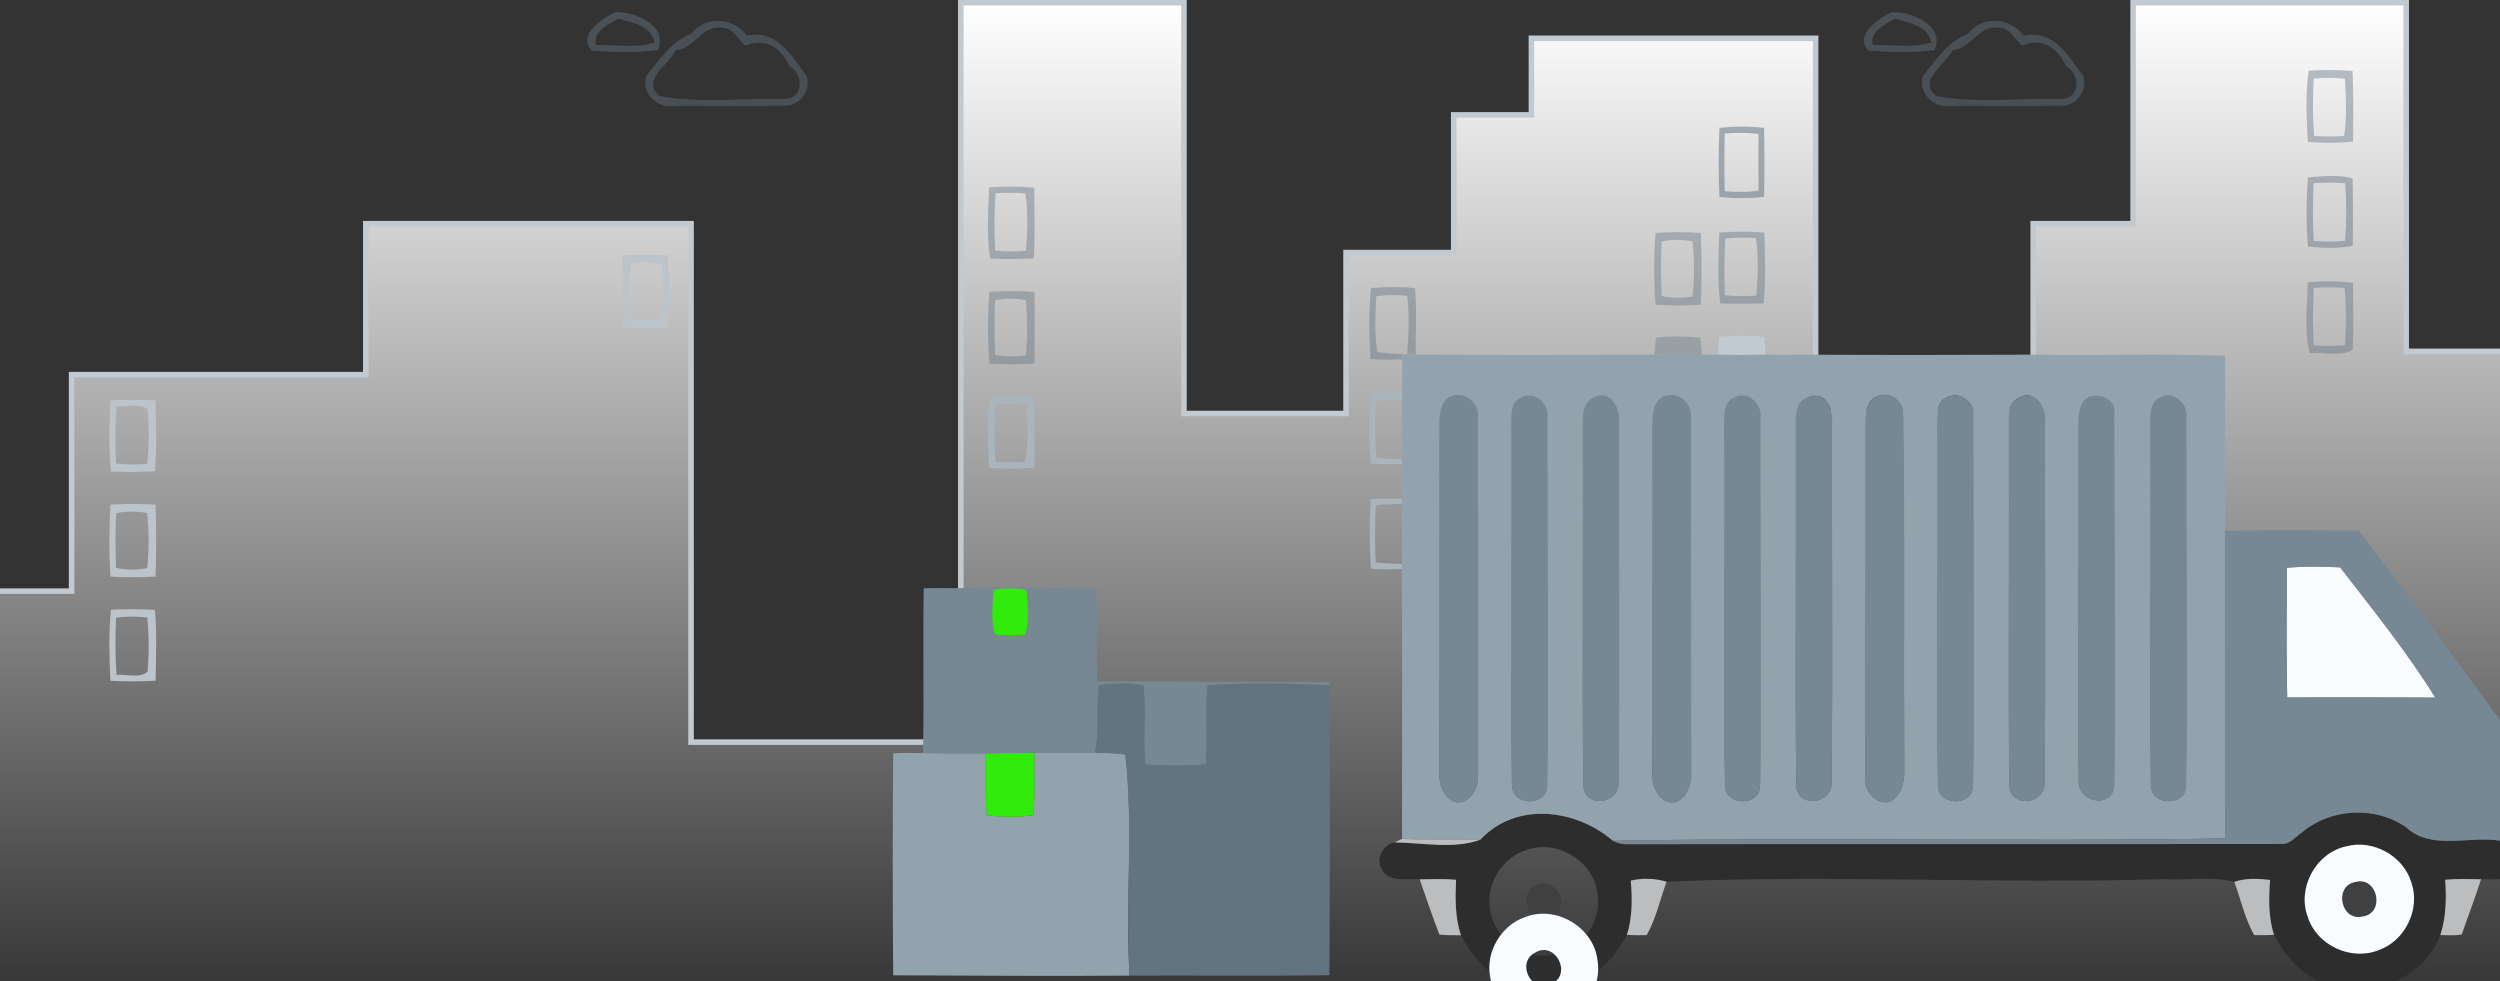 <svg width="1126" height="442" viewBox="0 0 1126 442" fill="none" xmlns="http://www.w3.org/2000/svg">
<rect x="0" y="0" width="1126" height="442" fill="#333333" stroke="none"/>
<path d="M32.25 170V266.25H0H-6.5H-7.75V267.5V452.5V453.75H-6.5H1135H1136.25V452.5V159.5V158.25H1135H1083.75V2.5V1.25H1082.5H962H960.75V2.5V100.75H917H915.75V102V186.25H817.75V18.5V17.25H816.5H691H689.75V18.5V51.75H656H654.75V53V113.75H607.5H606.25V115V186.25H533.25V2.5V1.25H532H434H432.75V2.5V334.25H311.25V102V100.75H310H166H164.75V102V168.75H33.5H32.25V170Z" fill="url(#paint0_linear_651_6801)" stroke="#C1CAD0" stroke-width="2.5"/>
<path d="M1030.03 255.742C1037.99 254.987 1046.03 255.17 1054.01 255.538C1068.73 274.632 1084.24 293.747 1096.86 314.208C1074.63 314.045 1052.38 314.167 1030.15 314.126C1029.72 294.665 1029.95 275.183 1030.03 255.742Z" fill="#F9FCFF"/>
<path d="M666.789 378.182C682.935 360.863 709.676 364.351 726.455 378.692C728.639 379.875 730.986 380.385 733.497 380.243C831.518 380.039 929.539 380.263 1027.54 380.12C1031.38 380.406 1033.79 376.938 1036.68 375.02C1049.6 363.963 1070.02 362.841 1083.9 372.756C1095.39 383.16 1112.09 376.346 1126.03 378.651C1132.23 379.263 1137.03 386.179 1133.48 391.932C1130.09 397.481 1122.85 395.706 1117.46 396.032C1112.07 395.93 1106.68 395.726 1101.31 396.236C1101.92 404.621 1101.72 413.087 1099.13 421.145C1095.61 430.712 1087.55 438.301 1078.26 442.238C1067.51 447.44 1055.24 446.849 1044.44 442.095C1035.44 437.648 1028.78 429.855 1024.21 421.083C1021.66 413.046 1021.8 404.641 1022.44 396.338C1017.05 395.685 1011.49 395.4 1006.33 397.215C995.961 394.543 985.02 396.603 974.446 395.971C899.879 398.297 825.006 393.849 750.623 397.134C745.398 395.583 739.784 395.379 734.497 396.624C735.212 404.825 735.253 413.127 732.762 421.083C728.108 429.794 721.474 437.567 712.554 442.095C701.756 446.889 689.508 447.379 678.71 442.299C669.463 438.036 662.584 430.182 658.052 421.247C655.256 413.168 655.48 404.621 655.807 396.236C650.337 395.747 644.866 395.971 639.416 396.073C633.619 395.583 625.515 397.725 622.269 391.32C619.514 386.465 622.963 380.528 628.169 379.406C640.804 379.59 654.991 382.548 666.789 378.182ZM1056.85 381.181C1043.13 384.017 1034.46 399.929 1039.44 413.005C1043.42 425.755 1058.85 432.895 1071.24 427.979C1083.37 423.776 1090.41 409.17 1085.94 397.093C1082.18 385.343 1068.77 378.019 1056.85 381.181ZM687.222 382.956C676.22 386.546 668.994 398.684 671.157 410.047C672.892 421.94 684.487 431.243 696.489 430.365C710.411 430.161 721.903 416.269 719.514 402.54C717.881 387.791 701.062 377.672 687.222 382.956Z" fill="#2D2D2D"/>
<path d="M1060.91 397.236C1070.96 394.523 1074.43 411.414 1064.14 412.781C1054.28 415.229 1050.95 398.909 1060.91 397.236Z" fill="#404041"/>
<path d="M691.345 399.112C700.531 393.461 708.39 408.986 698.694 413.188C689.855 417.839 682.67 403.641 691.345 399.112Z" fill="#404041"/>
<path opacity="0.46" d="M276.972 5.452C285.667 5.187 301.14 11.103 296.343 22.547C286.525 23.893 276.441 23.587 266.602 22.812C259.784 15.774 271.154 8.41 276.972 5.452ZM268.5 20.283C277.237 20.017 286.463 21.874 294.873 19.099C293.097 11.307 284.932 10.348 278.482 8.451C274.195 10.817 266.724 14.387 268.5 20.283Z" fill="#627480"/>
<path opacity="0.46" d="M851.981 5.452C860.677 5.187 876.15 11.103 871.353 22.547C861.534 23.893 851.451 23.587 841.612 22.812C834.794 15.774 846.164 8.41 851.981 5.452ZM843.51 20.283C852.247 20.017 861.473 21.874 869.883 19.099C868.107 11.307 859.942 10.348 853.492 8.451C849.205 10.817 841.734 14.387 843.51 20.283Z" fill="#627480"/>
<path opacity="0.45" d="M311.244 15.307C317.715 6.882 330.33 7.759 336.474 16.082C350.007 13.165 356.458 25.078 363.275 34.177C365.439 40.337 360.499 47.437 354.029 47.6C336.943 47.865 319.858 47.62 302.773 47.702C295.588 48.722 288.362 41.072 291.24 33.993C297.18 26.853 302.14 18.693 311.244 15.307ZM304.324 22.651C301.283 29.281 288.239 36.339 297.261 43.377C315.49 46.539 334.596 44.152 353.13 44.601C362.071 44.54 362.214 33.3 355.417 29.668C352.028 21.59 344.435 16.674 335.78 20.57C332.371 17.816 330.289 12.532 325.308 12.553C316.102 10.88 313.04 22.039 304.324 22.651Z" fill="#627480"/>
<path opacity="0.45" d="M886.254 15.307C892.724 6.882 905.339 7.759 911.484 16.082C925.017 13.165 931.467 25.078 938.285 34.177C940.449 40.337 935.509 47.437 929.038 47.6C911.953 47.865 894.868 47.62 877.783 47.702C870.597 48.722 863.371 41.072 866.249 33.993C872.189 26.853 877.15 18.693 886.254 15.307ZM879.334 22.651C876.292 29.281 863.249 36.339 872.271 43.377C890.5 46.539 909.606 44.152 928.14 44.601C937.081 44.54 937.224 33.3 930.426 29.668C927.038 21.59 919.444 16.674 910.79 20.57C907.381 17.816 905.299 12.532 900.318 12.553C891.112 10.88 888.05 22.039 879.334 22.651Z" fill="#627480"/>
<path opacity="0.43" d="M1039.81 31.83C1046.38 31.401 1052.99 31.422 1059.59 31.972C1060.08 42.54 1059.91 53.168 1059.81 63.756C1053.03 64.49 1046.2 64.408 1039.44 63.919C1038.89 53.27 1038.28 42.417 1039.81 31.83ZM1042.07 35.42C1041.71 44.008 1041.52 52.678 1042.32 61.246C1046.79 61.552 1051.3 61.552 1055.79 61.226C1057.04 52.719 1056.69 44.029 1056.12 35.481C1051.44 34.992 1046.73 34.951 1042.07 35.42Z" fill="#627480"/>
<path opacity="0.43" d="M774.383 104.76C781.14 104.189 787.957 104.189 794.714 104.78C794.877 115.409 795.428 126.098 794.326 136.665C787.814 136.869 781.323 136.89 774.832 136.686C773.403 126.119 774.016 115.368 774.383 104.76ZM777.057 107.412C776.588 115.919 776.608 124.466 776.873 132.973C781.589 133.463 786.345 133.442 791.08 133.136C791.713 124.568 792.183 115.817 790.856 107.269C786.243 106.943 781.629 106.943 777.057 107.412Z" fill="#627480"/>
<path opacity="0.53" d="M774.425 57.575C781.1 56.882 787.876 56.8 794.551 57.616C794.735 67.959 794.755 78.322 794.531 88.665C787.876 89.481 781.1 89.399 774.425 88.706C773.976 78.342 773.976 67.938 774.425 57.575ZM776.833 60.166C776.588 68.816 776.588 77.465 776.833 86.115C781.875 86.523 787.019 86.645 792.061 85.85C791.959 77.383 791.959 68.918 792.041 60.431C787.019 59.636 781.875 59.737 776.833 60.166Z" fill="#627480"/>
<path opacity="0.46" d="M1039.48 79.934C1046.11 79.424 1053.12 78.506 1059.61 80.342C1059.83 90.481 1059.83 100.619 1059.65 110.758C1052.99 112.003 1046.16 111.758 1039.48 111.064C1038.7 100.721 1038.7 90.276 1039.48 79.934ZM1042.01 82.504C1041.71 91.174 1041.64 99.865 1042.07 108.535C1046.75 108.881 1051.46 108.841 1056.16 108.453C1056.95 99.844 1056.89 91.154 1056.24 82.545C1051.48 82.219 1046.73 82.198 1042.01 82.504Z" fill="#627480"/>
<path opacity="0.42" d="M445.518 84.401C452.274 83.891 459.112 83.85 465.869 84.523C465.95 95.111 466.216 105.739 465.624 116.327C459.071 116.775 452.499 116.796 445.967 116.408C444.334 105.861 445.028 95.029 445.518 84.401ZM448.416 87.093C447.763 95.641 447.824 104.27 448.192 112.838C452.825 113.409 457.5 113.389 462.154 112.899C462.725 104.331 463.134 95.6 461.807 87.093C457.336 86.767 452.866 86.767 448.416 87.093Z" fill="#627480"/>
<path opacity="0.42" d="M1039.46 127.18C1046.2 126.527 1053.05 126.466 1059.79 127.364C1059.91 137.421 1060.1 147.498 1059.69 157.556C1054.38 160.779 1046.5 158.637 1040.24 158.984C1037.73 148.743 1039.13 137.686 1039.46 127.18ZM1042.18 129.689C1041.62 138.298 1041.69 146.948 1042.03 155.577C1046.73 155.883 1051.44 155.862 1056.16 155.516C1056.73 146.927 1056.81 138.278 1055.97 129.71C1051.38 129.322 1046.75 129.302 1042.18 129.689Z" fill="#627480"/>
<path opacity="0.4" d="M745.663 104.883C752.44 104.475 759.278 104.454 766.075 104.924C766.504 115.674 766.504 126.466 766.075 137.217C759.278 137.706 752.46 137.686 745.663 137.278C744.805 126.527 744.805 115.634 745.663 104.883ZM748.377 108.84C748.051 116.98 748.051 125.16 748.398 133.32C752.929 134.442 757.706 134.3 762.299 133.484C763.217 125.262 763.217 116.919 762.299 108.698C757.706 107.882 752.929 107.718 748.377 108.84Z" fill="#627480"/>
<path d="M280.523 115.063C287.28 114.695 294.057 114.695 300.834 115.063C301.406 125.834 301.406 136.687 300.814 147.478C294.077 147.866 287.28 147.866 280.544 147.478C280.176 136.687 280.197 125.854 280.523 115.063ZM284.259 118.837C283.32 127.058 283.32 135.422 284.239 143.643C288.872 144.459 293.649 144.418 298.242 143.398C298.609 135.279 298.589 127.139 298.262 119.02C293.669 117.898 288.872 118.021 284.259 118.837Z" fill="#BBC4CB"/>
<path opacity="0.42" d="M617.432 129.71C624.025 129.159 630.7 129.159 637.314 129.71C638.252 139.686 637.538 149.743 637.64 159.739C636.701 159.698 634.823 159.637 633.864 159.616C634.354 150.865 634.946 142.011 633.782 133.28C629.148 132.75 624.474 132.75 619.881 133.484C619.412 141.828 618.983 150.314 620.432 158.596C624.127 159.127 627.883 159.27 631.618 159.555L631.537 161.86C626.781 161.962 622.025 162.126 617.289 161.758C616.595 151.11 616.472 140.359 617.432 129.71Z" fill="#627480"/>
<path opacity="0.41" d="M445.619 131.381C452.355 130.994 459.153 130.953 465.909 131.504C466.093 142.234 466.073 152.964 465.93 163.695C459.173 164.225 452.376 164.205 445.619 163.797C444.742 153.026 444.742 142.152 445.619 131.381ZM448.232 135.237C447.844 143.458 447.844 151.7 448.232 159.9C452.784 160.737 457.499 160.716 462.092 159.982C462.786 151.74 462.786 143.417 462.092 135.196C457.499 134.4 452.764 134.258 448.232 135.237Z" fill="#627480"/>
<path d="M49.719 227.261C56.475 226.873 63.293 226.873 70.05 227.281C70.417 238.073 70.417 248.885 70.05 259.676C63.293 260.084 56.475 260.084 49.719 259.697C49.086 248.905 49.086 238.052 49.719 227.261ZM52.291 231.178C51.944 239.358 51.944 247.579 52.27 255.76C56.863 256.841 61.64 256.698 66.253 255.882C67.192 247.661 67.151 239.297 66.253 231.055C61.64 230.239 56.863 230.117 52.291 231.178Z" fill="#BBC4CB"/>
<path opacity="0.37" d="M745.908 152.047C752.481 151.354 759.176 151.354 765.749 152.149C766.096 154.699 766.381 157.249 766.586 159.82C759.441 159.881 752.317 159.922 745.193 159.779C745.275 157.188 745.52 154.618 745.908 152.047Z" fill="#627480"/>
<path d="M774.363 151.781C781.099 151.026 787.937 151.026 794.673 151.781C794.898 154.433 795.061 157.085 795.163 159.757C788.06 159.88 780.977 159.921 773.894 159.757C773.975 157.085 774.138 154.433 774.363 151.781Z" fill="#C1CAD0"/>
<path d="M631.618 159.555L633.864 159.616C634.823 159.636 636.701 159.697 637.64 159.738C673.484 159.942 709.349 159.84 745.193 159.779C752.317 159.922 759.441 159.881 766.586 159.82C769.015 159.82 771.444 159.799 773.893 159.759C780.977 159.922 788.06 159.881 795.163 159.759C800.368 159.881 805.574 159.861 810.799 159.738H813.004C847.195 159.922 881.406 159.901 915.597 159.738L916.903 159.759C945.338 160.187 973.813 159.289 1002.21 160.207C1002.06 186.483 1002.13 212.758 1002.17 239.033C1002.13 285.239 1002.17 331.425 1002.17 377.631C910.31 379.161 818.311 377.019 726.455 378.691C709.676 364.35 682.935 360.862 666.789 378.181C655.011 377.977 643.233 378.365 631.475 377.835C631.516 337.3 631.577 296.785 631.455 256.251V254.007C631.577 244.949 631.557 235.912 631.455 226.875V224.651C631.537 219.429 631.537 214.186 631.435 208.963V206.862C631.557 197.907 631.537 188.951 631.496 179.995C631.496 179.139 631.496 177.445 631.496 176.589C631.537 171.672 631.496 166.776 631.537 161.86L631.618 159.555ZM652.582 178.894C648.806 181.281 648.316 186.319 648.214 190.379C648.234 242.766 648.275 295.174 648.214 347.581C648.01 352.702 649.745 358.679 654.725 361.086C661.421 363.126 665.952 355.333 665.707 349.56C665.748 295.847 665.789 242.113 665.687 188.4C666.585 181.117 659.338 175.446 652.582 178.894ZM685.324 178.935C679.792 181.077 680.833 187.747 680.629 192.48C680.976 246.112 680.241 299.805 680.976 353.416C680.772 363.33 697.04 363.412 696.836 353.661C697.387 298.56 696.959 243.439 697.061 188.339C698.041 182.056 691.386 175.691 685.324 178.935ZM717.943 178.873C712.574 181.097 712.799 187.625 712.799 192.48C713.125 246.193 712.472 299.947 713.125 353.661C713.289 363.616 728.21 362.739 728.986 353.436C729.639 299.111 729.047 244.725 729.272 190.379C730.109 184.055 725.332 175.14 717.943 178.873ZM748.521 178.894C744.091 181.709 744.214 187.788 744.112 192.439C744.316 244.827 744.03 297.193 744.234 349.56C744.05 355.374 748.541 363.106 755.298 361.086C760.156 358.577 761.952 352.722 761.728 347.581C761.585 294.521 761.789 241.461 761.626 188.4C762.462 181.158 755.257 175.446 748.521 178.894ZM781.242 178.894C775.751 181.097 776.69 187.727 776.506 192.46C776.915 246.112 776.098 299.805 776.914 353.436C776.71 363.31 792.918 363.371 792.755 353.681C793.265 298.581 792.857 243.439 792.959 188.339C793.979 182.076 787.304 175.711 781.242 178.894ZM813.882 178.873C808.493 181.117 808.676 187.605 808.738 192.48C809.044 246.214 808.452 299.947 809.023 353.661C809.207 363.595 824.19 362.759 824.925 353.436C825.578 299.111 824.986 244.725 825.211 190.379C826.047 184.055 821.251 175.161 813.882 178.873ZM844.459 178.914C840.663 181.24 840.173 186.34 840.091 190.379C840.152 243.46 840.112 296.541 840.091 349.621C839.05 355.741 844.807 362.82 851.257 361.107C856.87 358.169 857.993 351.253 857.687 345.521C857.381 293.236 857.952 240.93 857.401 188.665C857.932 181.423 851.645 175.242 844.459 178.914ZM877.181 178.894C871.669 181.056 872.629 187.727 872.445 192.48C872.853 246.112 872.037 299.805 872.853 353.416C872.608 363.33 888.897 363.371 888.652 353.661C889.244 298.56 888.775 243.439 888.898 188.339C889.918 182.035 883.264 175.773 877.181 178.894ZM909.82 178.873C905.228 180.73 904.452 186.075 904.697 190.42C904.962 244.827 904.431 299.274 904.962 353.661C905.166 363.595 920.088 362.759 920.843 353.457C921.517 299.111 920.945 244.725 921.129 190.379C921.966 184.075 917.21 175.099 909.82 178.873ZM940.439 178.873C935.969 181.648 936.05 187.768 935.948 192.439C936.255 245.418 935.622 298.438 936.254 351.396C935.397 361.372 951.686 364.717 952.237 353.661C952.666 297.907 952.482 242.073 952.34 186.299C953.503 179.832 945.501 176.609 940.439 178.873ZM973.119 178.894C967.608 181.077 968.567 187.727 968.404 192.48C968.772 246.112 967.996 299.805 968.772 353.416C968.547 363.351 984.816 363.351 984.591 353.661C985.204 298.581 984.714 243.439 984.816 188.339C985.857 182.056 979.182 175.732 973.119 178.894Z" fill="#93A3AD"/>
<path d="M617.697 177.057C622.289 176.71 626.882 176.751 631.495 176.588C631.495 177.445 631.495 179.138 631.495 179.995C627.556 180.056 623.616 180.076 619.717 180.566C619.228 189.052 619.207 197.6 619.881 206.086C623.698 206.576 627.556 206.637 631.434 206.861V208.963C626.719 209.044 622.004 209.187 617.309 208.779C616.737 198.232 616.349 187.543 617.697 177.057Z" fill="#A9B4BB"/>
<path d="M445.803 178.648C452.416 178.261 459.091 178.24 465.725 178.71C466.072 189.358 465.909 200.007 465.889 210.656C459.091 211.146 452.274 211.064 445.476 210.758C444.986 200.089 444.537 189.277 445.803 178.648ZM448.191 182.361C447.844 190.909 447.722 199.518 448.436 208.045C452.825 208.31 457.234 208.31 461.643 208.024C463.378 199.599 462.664 190.807 462.174 182.28C457.52 181.79 452.825 181.769 448.191 182.361Z" fill="#A9B4BB"/>
<path d="M652.581 178.893C659.338 175.445 666.584 181.116 665.686 188.399C665.788 242.112 665.747 295.846 665.707 349.559C665.952 355.332 661.42 363.125 654.725 361.085C649.744 358.678 648.009 352.701 648.213 347.58C648.274 295.173 648.234 242.765 648.213 190.378C648.315 186.318 648.805 181.28 652.581 178.893Z" fill="#768894"/>
<path d="M748.52 178.895C755.257 175.447 762.462 181.159 761.625 188.401C761.788 241.461 761.584 294.522 761.727 347.582C761.952 352.723 760.156 358.578 755.297 361.087C748.541 363.106 744.05 355.375 744.234 349.561C744.03 297.194 744.315 244.827 744.111 192.44C744.213 187.789 744.091 181.71 748.52 178.895Z" fill="#768894"/>
<path d="M844.459 178.914C851.644 175.242 857.931 181.423 857.4 188.665C857.951 240.93 857.38 293.236 857.686 345.521C857.992 351.253 856.869 358.169 851.256 361.106C844.806 362.82 839.049 355.741 840.09 349.621C840.111 296.54 840.151 243.46 840.09 190.379C840.172 186.34 840.662 181.24 844.459 178.914Z" fill="#768894"/>
<path d="M940.439 178.874C945.501 176.61 953.503 179.833 952.339 186.3C952.482 242.073 952.666 297.908 952.237 353.661C951.686 364.718 935.397 361.373 936.254 351.397C935.622 298.439 936.254 245.419 935.948 192.44C936.05 187.769 935.969 181.649 940.439 178.874Z" fill="#768894"/>
<path d="M685.323 178.934C691.385 175.69 698.04 182.055 697.06 188.338C696.958 243.438 697.387 298.559 696.835 353.66C697.04 363.411 680.771 363.329 680.975 353.415C680.24 299.804 680.975 246.111 680.628 192.479C680.832 187.746 679.791 181.076 685.323 178.934Z" fill="#768894"/>
<path d="M717.942 178.872C725.331 175.138 730.108 184.053 729.271 190.377C729.047 244.723 729.638 299.109 728.985 353.434C728.21 362.737 713.288 363.614 713.125 353.659C712.472 299.946 713.125 246.192 712.798 192.478C712.798 187.623 712.574 181.095 717.942 178.872Z" fill="#768894"/>
<path d="M781.242 178.894C787.304 175.712 793.979 182.076 792.959 188.339C792.856 243.44 793.265 298.581 792.754 353.681C792.918 363.371 776.71 363.31 776.914 353.436C776.098 299.805 776.914 246.112 776.506 192.46C776.69 187.727 775.75 181.097 781.242 178.894Z" fill="#768894"/>
<path d="M813.881 178.873C821.25 175.16 826.047 184.054 825.21 190.378C824.986 244.724 825.578 299.11 824.924 353.435C824.19 362.758 809.207 363.594 809.023 353.66C808.452 299.946 809.044 246.213 808.737 192.479C808.676 187.604 808.492 181.117 813.881 178.873Z" fill="#768894"/>
<path d="M877.18 178.892C883.263 175.771 889.917 182.034 888.897 188.338C888.774 243.438 889.244 298.559 888.652 353.659C888.897 363.37 872.608 363.329 872.852 353.414C872.036 299.803 872.853 246.11 872.444 192.479C872.628 187.726 871.669 181.055 877.18 178.892Z" fill="#768894"/>
<path d="M909.82 178.873C917.209 175.099 921.965 184.075 921.128 190.378C920.945 244.724 921.516 299.11 920.843 353.456C920.087 362.758 905.166 363.595 904.962 353.66C904.431 299.273 904.962 244.826 904.696 190.419C904.451 186.074 905.227 180.729 909.82 178.873Z" fill="#768894"/>
<path d="M973.119 178.892C979.181 175.73 985.856 182.054 984.815 188.337C984.713 243.438 985.203 298.579 984.591 353.659C984.815 363.349 968.546 363.349 968.771 353.414C967.995 299.803 968.771 246.11 968.403 192.478C968.567 187.725 967.607 181.075 973.119 178.892Z" fill="#768894"/>
<path d="M49.719 180.322C56.496 179.996 63.293 179.975 70.091 180.343C70.274 190.971 70.662 201.661 69.784 212.248C63.191 212.636 56.557 212.677 49.964 212.371C48.882 201.742 49.249 190.971 49.719 180.322ZM52.475 183.015C51.822 191.542 51.923 200.151 52.25 208.719C56.884 209.413 61.64 209.392 66.294 208.821C67.172 200.722 67.131 192.501 66.478 184.382C62.926 181.383 56.965 183.382 52.475 183.015Z" fill="#BBC4CB"/>
<path d="M49.984 274.591C56.577 274.285 63.191 274.326 69.784 274.693C70.682 285.301 70.274 295.991 70.09 306.619C63.293 306.966 56.496 306.966 49.719 306.639C49.229 295.991 48.882 285.219 49.984 274.591ZM52.25 278.243C51.923 286.811 51.842 295.399 52.474 303.947C56.965 303.579 62.926 305.579 66.477 302.58C67.131 294.461 67.171 286.239 66.314 278.141C61.64 277.569 56.883 277.529 52.25 278.243Z" fill="#BBC4CB"/>
<path d="M617.39 224.854C622.044 224.304 626.76 224.528 631.454 224.651V226.874C627.515 227.058 623.596 227.119 619.717 227.588C619.146 236.156 619.166 244.765 619.656 253.313C623.575 253.761 627.515 253.823 631.454 254.006V256.25C626.76 256.393 622.044 256.638 617.411 256.067C616.778 245.683 616.737 235.238 617.39 224.854Z" fill="#A9B4BB"/>
<path d="M1002.17 239.034C1022.19 238.728 1042.22 238.891 1062.24 238.952C1084.39 266.961 1105.29 296.256 1126.54 325.02C1125.32 342.87 1127.34 360.903 1126.03 378.651C1112.09 376.346 1095.39 383.16 1083.9 372.756C1070.02 362.841 1049.61 363.963 1036.68 375.02C1033.79 376.938 1031.38 380.406 1027.54 380.12C929.539 380.263 831.518 380.038 733.497 380.242C730.987 380.385 728.639 379.875 726.455 378.692C818.311 377.019 910.31 379.161 1002.17 377.631C1002.17 331.425 1002.13 285.24 1002.17 239.034ZM1030.03 255.741C1029.95 275.182 1029.72 294.664 1030.15 314.126C1052.38 314.167 1074.63 314.044 1096.86 314.208C1084.25 293.746 1068.73 274.632 1054.01 255.537C1046.03 255.17 1037.99 254.986 1030.03 255.741Z" fill="#768894"/>
<path d="M628.169 379.405C629.006 379.017 630.659 378.242 631.476 377.834C643.233 378.364 655.011 377.977 666.789 378.181C654.991 382.546 640.804 379.588 628.169 379.405Z" fill="#BBBDBF"/>
<path d="M639.416 396.072C644.866 395.97 650.337 395.746 655.807 396.236C655.481 404.62 655.256 413.168 658.053 421.246C654.807 421.185 651.541 421.328 648.316 420.94C645.091 412.76 642.396 404.355 639.416 396.072Z" fill="#BBBDBF"/>
<path d="M734.497 396.623C739.784 395.378 745.397 395.582 750.623 397.133C747.704 405.109 745.846 413.82 741.662 421.164C738.681 421.266 735.722 421.245 732.762 421.082C735.252 413.126 735.211 404.823 734.497 396.623Z" fill="#BBBDBF"/>
<path d="M1006.33 397.214C1011.49 395.398 1017.05 395.684 1022.44 396.337C1021.8 404.639 1021.66 413.044 1024.21 421.082C1021.23 421.204 1018.25 421.245 1015.29 421.184C1011.11 413.84 1009.29 405.17 1006.33 397.214Z" fill="#BBBDBF"/>
<path d="M1101.31 396.236C1106.68 395.726 1112.07 395.93 1117.46 396.032C1114.8 404.416 1111.62 412.617 1108.76 420.92C1105.56 421.43 1102.31 421.246 1099.13 421.144C1101.72 413.086 1101.92 404.62 1101.31 396.236Z" fill="#BBBDBF"/>
<path d="M416.042 264.962C421.247 264.758 426.452 264.922 431.657 264.901C432.596 264.901 434.495 264.901 435.434 264.901C454.887 263.942 474.319 265.105 493.793 265.003C494.446 278.977 493.507 292.972 494.201 306.925C528.964 306.742 563.747 307.333 598.529 307.088L598.734 308.618C580.505 307.823 562.114 307.354 543.926 308.68C542.477 320.512 544.253 332.466 543.089 344.318C534.046 345.073 524.84 345.053 515.798 344.318C514.593 332.486 516.369 320.532 514.961 308.7C508.347 307.496 501.488 307.496 494.875 308.72C493.65 318.777 495.263 329.018 493.242 339.014C484.138 339.116 475.034 338.994 465.93 339.076C458.602 338.974 451.274 339.157 443.946 339.382C434.556 339.361 425.166 339.463 415.756 339.198V337.464L415.797 335.2C416.164 311.78 415.633 288.361 416.042 264.962ZM447.661 265.595C446.987 272.245 446.211 279.242 448.151 285.75C452.662 286.24 457.234 286.219 461.766 285.77C463.623 279.242 462.929 272.266 462.256 265.636C457.438 264.799 452.458 264.779 447.661 265.595Z" fill="#768894"/>
<path d="M447.661 265.594C452.457 264.778 457.438 264.798 462.255 265.634C462.929 272.264 463.623 279.241 461.766 285.769C457.234 286.218 452.662 286.238 448.15 285.749C446.211 279.241 446.987 272.244 447.661 265.594Z" fill="#31EB0A"/>
<path d="M402.304 339.32C406.775 338.993 411.265 339.136 415.756 339.197C425.166 339.462 434.556 339.36 443.946 339.381C444.211 348.642 443.578 357.945 444.476 367.186C451.417 368.084 458.479 368.063 465.44 367.186C466.318 357.843 465.665 348.438 465.93 339.075C475.034 338.993 484.138 339.116 493.242 339.014C497.773 339.116 502.325 339.136 506.837 339.83C510.633 372.674 506.755 406.293 508.755 439.423C473.278 439.729 437.781 439.382 402.304 439.28C402.018 405.967 402.018 372.633 402.304 339.32Z" fill="#93A3AD"/>
<path d="M494.875 308.719C501.489 307.495 508.347 307.495 514.961 308.699C516.37 320.531 514.594 332.485 515.798 344.317C524.841 345.052 534.047 345.072 543.089 344.317C544.253 332.465 542.477 320.511 543.926 308.679C562.114 307.353 580.506 307.822 598.734 308.617C599.06 352.131 599.04 395.705 598.754 439.218C568.768 439.667 538.742 439.259 508.756 439.422C506.755 406.293 510.634 372.673 506.837 339.829C502.326 339.136 497.774 339.115 493.242 339.013C495.263 329.017 493.65 318.777 494.875 308.719Z" fill="#627480"/>
<path d="M443.945 339.38C451.273 339.155 458.601 338.972 465.93 339.074C465.664 348.437 466.317 357.842 465.44 367.185C458.479 368.062 451.416 368.083 444.476 367.185C443.578 357.944 444.211 348.641 443.945 339.38Z" fill="#31EB0A"/>
<path d="M1056.85 381.181C1068.77 378.019 1082.18 385.342 1085.94 397.093C1090.41 409.17 1083.37 423.776 1071.24 427.978C1058.85 432.895 1043.42 425.755 1039.44 413.005C1034.46 399.928 1043.13 384.016 1056.85 381.181ZM1060.91 397.236C1050.95 398.908 1054.28 415.228 1064.14 412.78C1074.43 411.414 1070.96 394.522 1060.91 397.236Z" fill="#F9FCFF"/>
<path d="M687.222 412.954C701.062 407.671 717.882 417.789 719.515 432.539C721.903 446.268 710.411 460.16 696.489 460.364C684.487 461.241 672.892 451.939 671.157 440.046C668.994 428.683 676.22 416.545 687.222 412.954ZM691.345 429.111C682.67 433.64 689.855 447.839 698.694 443.187C708.39 438.985 700.531 423.46 691.345 429.111Z" fill="#F9FCFF"/>
<defs>
<linearGradient id="paint0_linear_651_6801" x1="564.25" y1="2.5" x2="564.25" y2="452.5" gradientUnits="userSpaceOnUse">
<stop stop-color="white"/>
<stop offset="1" stop-color="white" stop-opacity="0"/>
</linearGradient>
</defs>
</svg>
